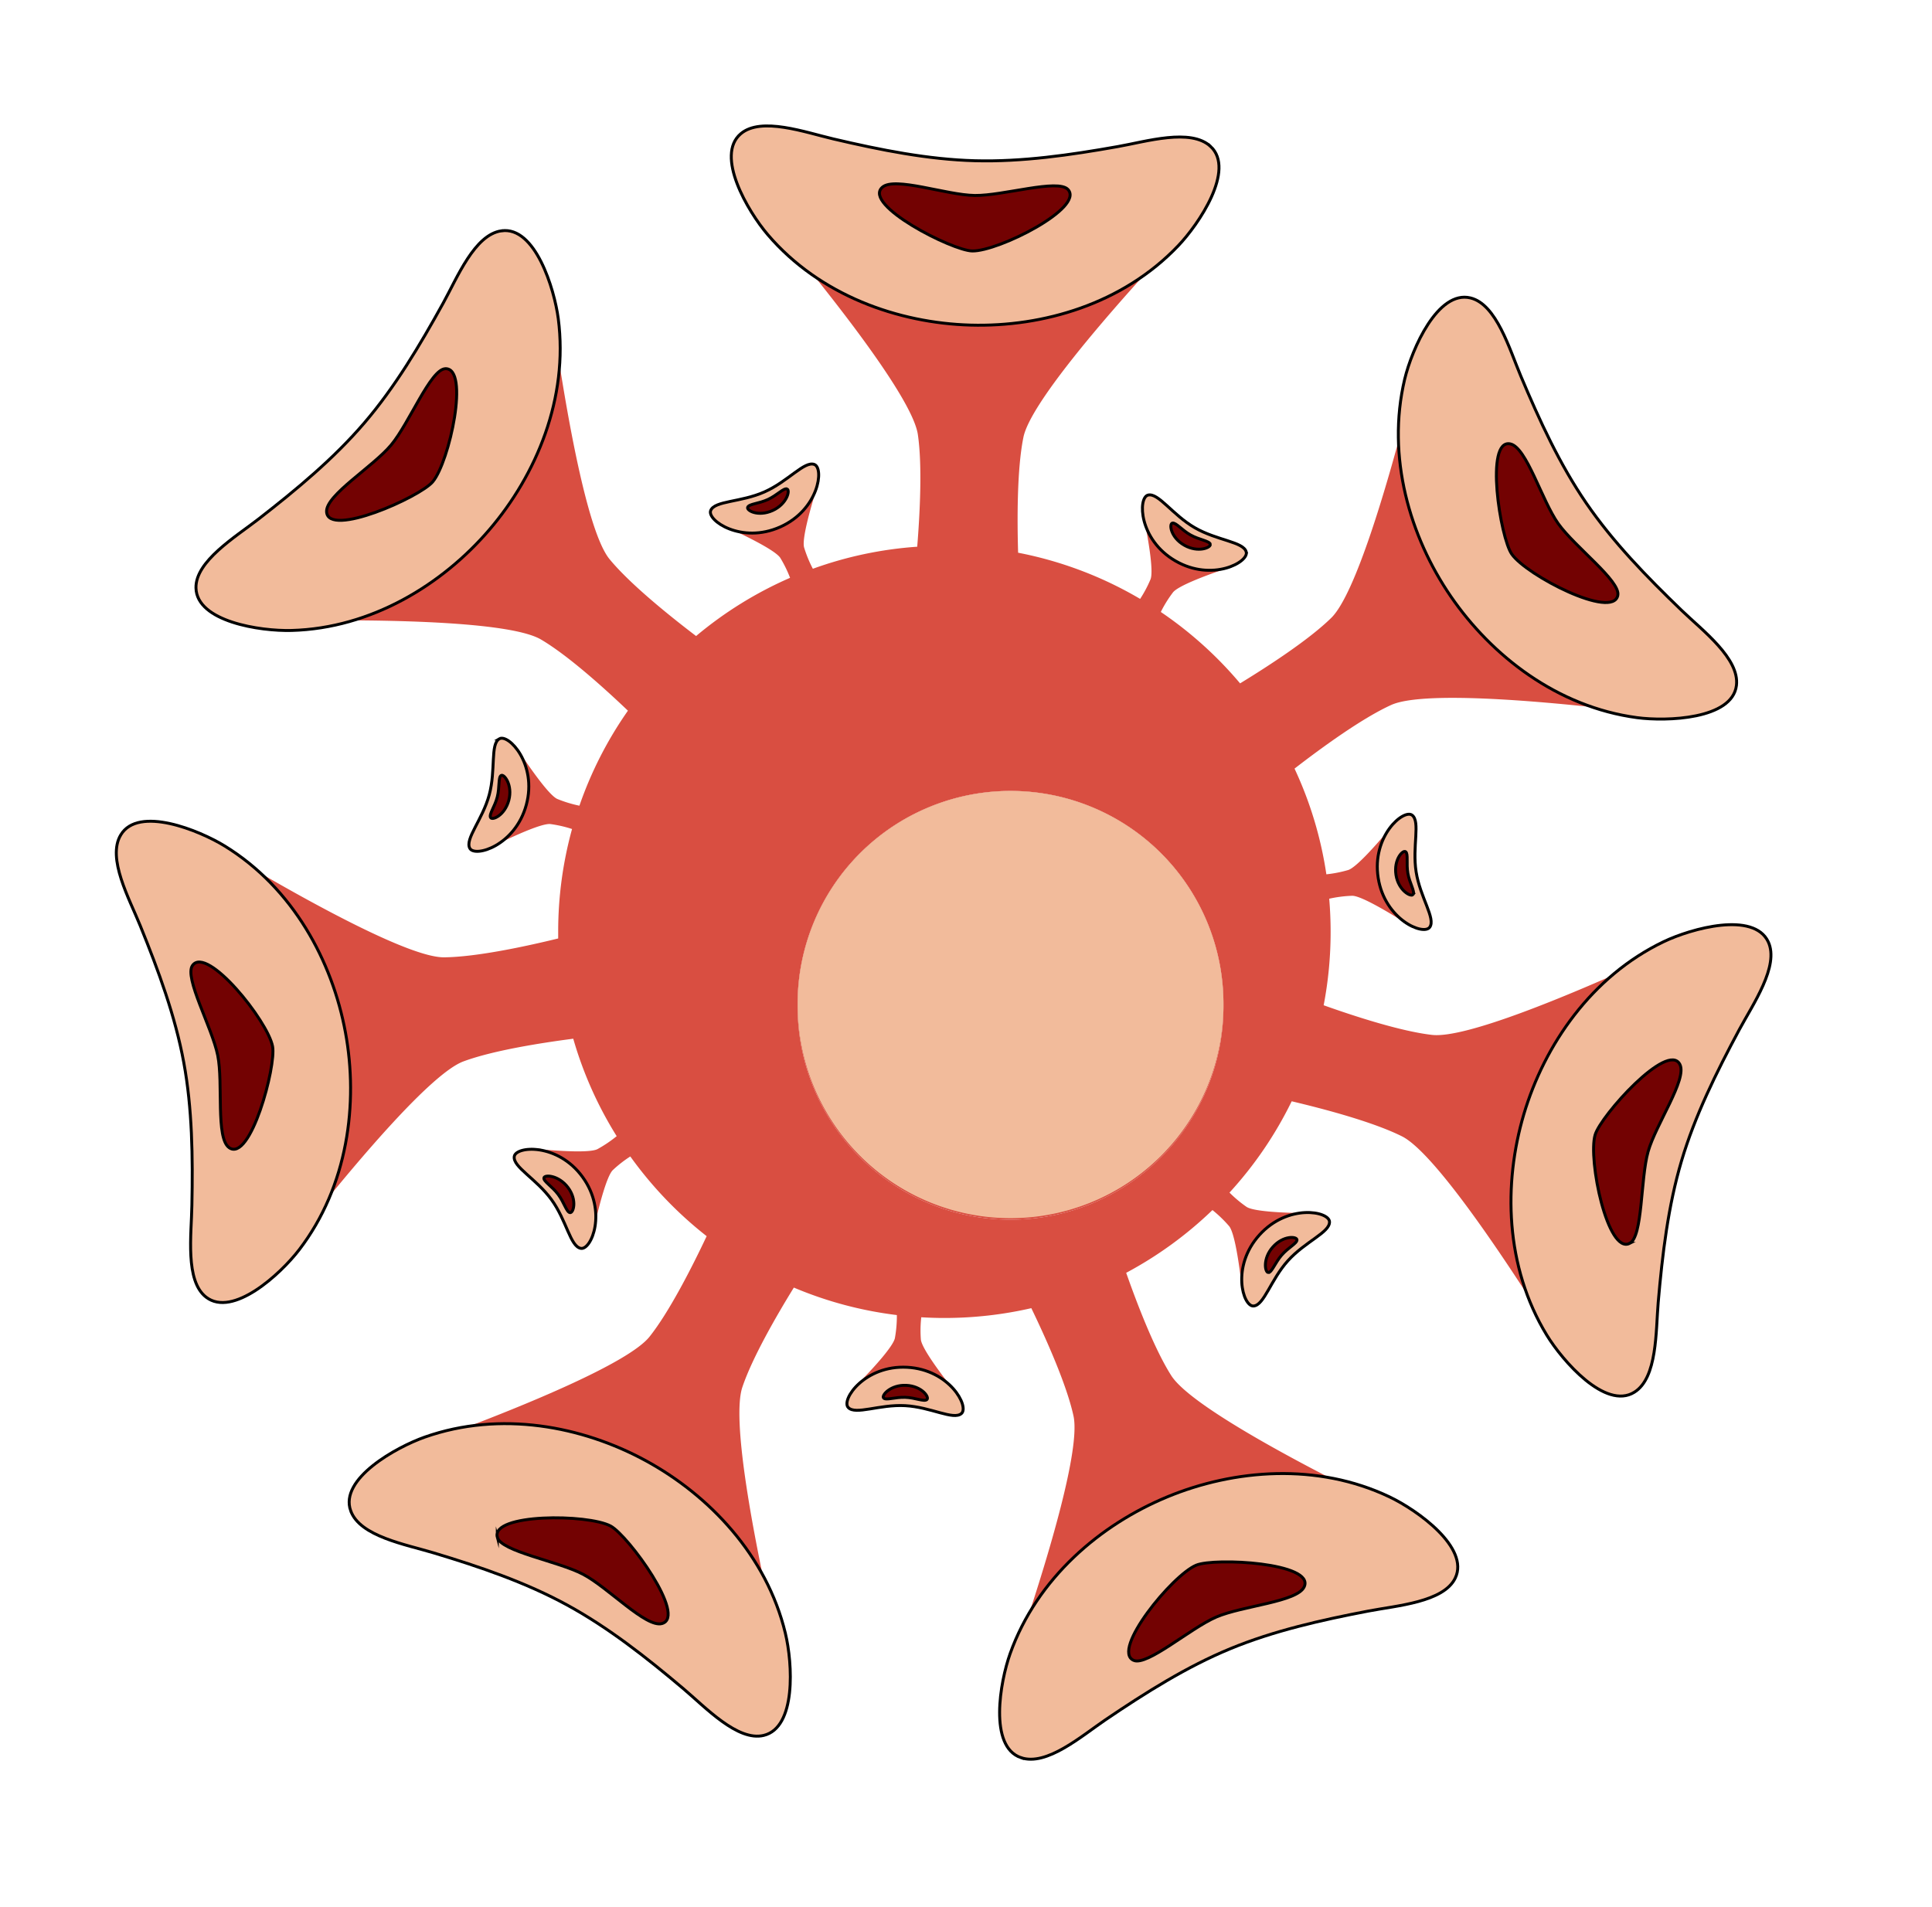 
<!--
	Created by Wareed Islam (https://deerawtcg.wixsite.com/portfolio) and licensed
	to Sayan Ghosh (https://sayn.work)
-->

<svg data-name="Layer 1" version="1.1" viewBox="0 0 564.46 557.24" xmlns="http://www.w3.org/2000/svg">
 <defs>
  <style>.cls-1{fill:#d94e41;}.cls-2,.cls-4{fill:#f2bb9b;}.cls-2,.cls-3{stroke:#000;stroke-miterlimit:10;}.cls-3{fill:#730202;}</style>
 </defs>
 <title>CoroLogo</title>
 <g stroke-width=".858">
  <path class="cls-1" d="m477.73 282.1c-19.047 8.58-49.513 21.449-59.371 20.299-9.077-1.038-22.607-5.439-31.633-8.657a113.19 113.19 0 0 0 2.033-21.449c0-3.26-0.137-6.495-0.412-9.686a36.755 36.755 0 0 1 6.761-0.858c2.445 0.043 9.438 4.17 13.83 6.864-5.439-4.676-6.28-11.917-6.28-11.917s-1.433-7.155 2.308-13.281c-3.32 3.929-8.734 10.012-11.042 10.802a36.386 36.386 0 0 1-6.409 1.261 111.48 111.48 0 0 0-9.3-30.887c7.576-5.86 19.605-14.671 28.219-18.584 9.034-4.11 41.972-1.278 62.735 1.047-28.124-7.627-43.885-32.714-43.885-32.714s-17.743-23.731-14.74-52.722c-5.302 20.214-14.508 51.967-21.586 58.917-6.521 6.409-18.463 14.148-26.648 19.15a113.5 113.5 0 0 0-23.165-20.866 35.777 35.777 0 0 1 3.595-5.774c1.579-1.87 9.197-4.736 14.062-6.418-7.061 1.287-13.23-2.617-13.23-2.617s-6.452-3.432-8.863-10.158c0.97 5.053 2.291 13.093 1.45 15.383a35.683 35.683 0 0 1-3.054 5.766 112.14 112.14 0 0 0-35.649-13.496c-0.283-9.575-0.343-24.486 1.553-33.752 1.99-9.721 23.646-34.713 37.751-50.148-22.702 18.283-52.267 16.301-52.267 16.301s-29.626 0.403-51.306-19.064c13.23 16.173 33.512 42.281 34.971 52.096 1.347 9.043 0.592 23.259-0.18 32.817a111.96 111.96 0 0 0-30.492 6.443 36.035 36.035 0 0 1-2.574-6.289c-0.592-2.377 1.57-10.227 3.063-15.143-3.106 6.469-9.884 9.155-9.884 9.155s-6.546 3.235-13.427 1.201c4.65 2.196 11.934 5.851 13.298 7.876a35.649 35.649 0 0 1 2.866 5.843 112.77 112.77 0 0 0-27.455 17.013c-7.61-5.791-19.261-15.143-25.276-22.453-6.306-7.662-12.089-40.221-15.229-60.873-0.077 29.171-20.239 50.86-20.239 50.86s-18.275 23.251-47.051 27.884c20.891-0.103 53.949 0.566 62.494 5.603 7.876 4.642 18.446 14.174 25.387 20.789a112.29 112.29 0 0 0-14.174 27.764 36.678 36.678 0 0 1-6.495-1.982c-2.214-1.038-6.949-7.662-9.832-11.917 3.071 6.486 0.858 13.444 0.858 13.444s-1.604 7.121-7.516 11.196c4.633-2.239 12.054-5.594 14.482-5.379a35.786 35.786 0 0 1 6.349 1.45 112.75 112.75 0 0 0-4.05 30.029v1.956c-9.3 2.274-23.894 5.431-33.366 5.508-9.918 0.077-38.866-15.907-56.883-26.468 22.642 18.429 26.837 47.78 26.837 47.78s6.563 28.896-7.979 54.155c13.067-16.301 34.387-41.568 43.688-45.043 8.58-3.192 22.599-5.405 32.105-6.641a112.08 112.08 0 0 0 12.689 28.476 37.184 37.184 0 0 1-5.637 3.801c-2.196 1.072-10.296 0.583-15.443 0.146 6.975 1.716 11.016 7.773 11.016 7.773s4.521 5.731 3.964 12.87c1.175-5.002 3.235-12.87 4.933-14.637a34.979 34.979 0 0 1 5.148-4.024 113.82 113.82 0 0 0 22.307 23.294c-4.084 8.657-10.81 21.99-16.705 29.394-6.186 7.722-36.824 20.188-56.377 27.549 28.519-6.006 53.958 9.223 53.958 9.223s26.597 13.084 37.064 40.273c-4.453-20.411-10.665-52.885-7.516-62.297 2.9-8.648 10.012-20.952 15.049-29.119a112.22 112.22 0 0 0 30.097 8.031 36.146 36.146 0 0 1-0.583 6.778c-0.549 2.385-6.006 8.391-9.609 12.106 5.705-4.359 12.972-3.672 12.972-3.672s7.293 0.086 12.509 5.019c-3.157-4.067-7.979-10.622-8.271-13.05a34.439 34.439 0 0 1 0.112-6.538c2.239 0.137 4.504 0.206 6.778 0.206a112.97 112.97 0 0 0 25.379-2.866c4.161 8.623 10.296 22.23 12.312 31.462 2.145 9.695-7.481 41.328-14.062 61.156 13.298-25.919 41.148-36.12 41.148-36.12s26.897-12.423 54.627-3.432c-18.661-9.386-47.814-24.993-53.142-33.366-4.908-7.722-9.987-20.977-13.17-30.029a113.05 113.05 0 0 0 25.207-18.335 37.004 37.004 0 0 1 4.899 4.736c1.501 1.922 2.72 9.978 3.355 15.083 0.206-7.173 5.311-12.389 5.311-12.389s4.659-5.611 11.78-6.563c-5.148-0.103-13.281-0.48-15.349-1.776a36.12 36.12 0 0 1-5.019-4.196 112.5 112.5 0 0 0 18.172-26.683c9.318 2.205 23.749 6.006 32.208 10.236 8.871 4.436 27.403 31.822 38.669 49.419-11.78-26.657-2.196-54.695-2.196-54.695s7.25-28.75 31.668-44.657zm-120.29 12.08a62.203 62.203 0 0 1-124.41 0v-0.429-0.429a62.203 62.203 0 0 1 124.41 0v0.429 0.429z"/>
  <path class="cls-1" d="m357.44 293.75v0.429a62.203 62.203 0 0 1-124.41 0v-0.429-0.429a62.203 62.203 0 0 1 124.41 0c9e-3 0.146 9e-3 0.283 0 0.429z"/>
  <path class="cls-1" d="m348.78 64.744s-5.096 5.285-12.012 12.869a61.842 61.842 0 0 0 12.012-12.869z"/>
  <path class="cls-1" d="m233.18 74.851c-6.521-7.962-11.325-13.522-11.325-13.522a61.937 61.937 0 0 0 11.325 13.522z"/>
  <path class="cls-2" d="m353.7 42.797c7.284 6.812-3.432 22.71-9.489 29.034-16.19 16.996-39.466 23.749-60.607 23.165-21.14-0.583-44.099-8.665-59.277-26.408-5.946-6.958-15.392-23.165-7.91-29.497 5.954-5.071 18.875-0.412 27.086 1.51 13.805 3.235 27.661 6.006 41.388 6.366 13.727 0.36 27.695-1.647 41.68-4.135 8.314-1.458 21.32-5.465 27.129-0.034z"/>
  <path class="cls-3" d="m312.03 55.375c4.882 5.371-20.402 18.12-27.995 17.957-5.86-0.12-32.011-13.436-26.28-18.592 3.612-3.252 18.729 2.274 27.043 2.377 8.314 0.103 24.323-4.95 27.232-1.742z"/>
  <path class="cls-1" d="m160.48 85.069s0.901 7.293 2.445 17.468a61.997 61.997 0 0 0-2.445-17.468z"/>
  <path class="cls-1" d="m95.579 181.27c-10.296 0.051-17.631 0.292-17.631 0.292a61.774 61.774 0 0 0 17.631-0.292z"/>
  <path class="cls-2" d="m146.52 67.446c9.875-1.381 15.443 16.979 16.584 25.645 3.02 23.277-6.392 45.635-20.119 61.679-13.727 16.044-34.482 28.828-57.818 29.454-9.155 0.24-27.669-2.574-27.91-12.415-0.189-7.816 11.548-14.92 18.215-20.094 11.205-8.7 22.067-17.734 30.998-28.167 8.931-10.433 16.147-22.556 23.019-34.988 4.084-7.396 9.155-20.025 17.031-21.115z"/>
  <path class="cls-3" d="m130.07 107.74c7.241-0.412 1.244 27.266-3.663 33.057-3.784 4.479-30.587 16.421-30.99 8.726-0.249-4.848 13.556-13.118 18.875-19.519 5.319-6.4 11.454-21.998 15.778-22.264z"/>
  <path class="cls-1" d="m57.768 244.2s6.237 3.887 15.117 9.094a61.98 61.98 0 0 0-15.117-9.094z"/>
  <path class="cls-1" d="m91.692 355.18c-6.435 8.031-10.87 13.89-10.87 13.89a61.774 61.774 0 0 0 10.87-13.89z"/>
  <path class="cls-2" d="m35.281 243.96c5.148-8.58 22.933-1.33 30.372 3.243 19.991 12.303 31.444 33.692 35.271 54.464 3.826 20.771 0.704 44.94-13.496 63.49-5.568 7.267-19.433 19.871-27.206 13.882-6.203-4.779-4.29-18.369-4.161-26.811 0.292-14.174 0.112-28.313-2.377-41.809-2.488-13.496-7.37-26.751-12.706-39.913-3.175-7.85-9.798-19.733-5.697-26.545z"/>
  <path class="cls-3" d="m56.25 282.1c4.238-5.886 21.964 16.198 23.388 23.654 1.098 5.757-6.495 34.104-12.724 29.574-3.929-2.857-1.665-18.789-3.303-26.94-1.639-8.151-9.892-22.788-7.361-26.288z"/>
  <path class="cls-1" d="m116.79 424.17s6.941-2.402 16.576-6.006a61.774 61.774 0 0 0-16.576 6.006z"/>
  <path class="cls-1" d="m224.4 467.64c2.188 10.064 3.955 17.159 3.955 17.159a62.357 62.357 0 0 0-3.955-17.159z"/>
  <path class="cls-2" d="m102.47 441.49c-3.432-9.378 13.393-18.661 21.629-21.561 22.144-7.79 45.97-3.226 64.528 6.864 18.558 10.09 35.365 27.729 40.822 50.431 2.145 8.897 3.217 27.601-6.34 29.874-7.602 1.81-16.988-8.194-23.44-13.642-10.81-9.146-21.964-17.897-33.975-24.461-12.012-6.563-25.413-11.154-39.003-15.237-8.108-2.454-21.509-4.796-24.22-12.269z"/>
  <path class="cls-3" d="m145.3 449.21c-1.913-7.001 26.408-6.864 33.1-3.295 5.148 2.771 22.419 26.503 14.98 28.502-4.693 1.253-15.658-10.527-23.019-14.397s-23.92-6.632-25.061-10.81z"/>
  <path class="cls-1" d="m293.81 491.51s2.514-6.864 5.757-16.67a62.022 62.022 0 0 0-5.757 16.67z"/>
  <path class="cls-1" d="m395.32 435.29c9.197 4.624 15.847 7.722 15.847 7.722a62.031 62.031 0 0 0-15.847-7.722z"/>
  <path class="cls-2" d="m298.26 513.59c-9.438-3.252-6.074-22.153-3.14-30.381 7.876-22.11 26.417-37.751 45.936-45.824 19.519-8.073 43.808-10.03 64.888 0 8.262 3.938 23.474 14.877 19.227 23.731-3.38 7.053-17.056 8.048-25.353 9.635-13.925 2.668-27.712 5.783-40.402 11.025-12.689 5.242-24.632 12.767-36.395 20.728-6.992 4.745-17.245 13.685-24.761 11.085z"/>
  <path class="cls-3" d="m331.2 485.16c-6.641-2.917 11.274-24.881 18.275-27.798 5.405-2.265 34.705-0.738 31.573 6.298-1.982 4.436-18.017 5.543-25.67 8.829-7.653 3.286-20.214 14.422-24.177 12.672z"/>
  <path class="cls-1" d="m457.57 396.39s-3.784-6.298-9.335-14.963a62.228 62.228 0 0 0 9.335 14.963z"/>
  <path class="cls-1" d="m477.73 282.1c9.378-4.23 15.984-7.439 15.984-7.439a61.885 61.885 0 0 0-15.984 7.439z"/>
  <path class="cls-2" d="m477.5 406.81c-8.468 5.277-21.037-9.223-25.585-16.679-12.226-20.034-12.715-44.288-6.709-64.536 6.006-20.248 19.776-40.324 40.848-50.423 8.254-3.947 26.331-8.88 30.544 0 3.346 7.07-4.487 18.326-8.468 25.739-6.701 12.501-12.955 25.173-16.859 38.334-3.904 13.161-5.585 27.172-6.804 41.328-0.721 8.434-0.223 22.033-6.967 26.237z"/>
  <path class="cls-3" d="m476.14 363.31c-6.452 3.329-12.226-24.401-10.107-31.693 1.639-5.628 21.269-27.455 24.77-20.591 2.196 4.333-7.044 17.503-9.292 25.507-2.248 8.005-1.519 24.795-5.371 26.777z"/>
  <path class="cls-1" d="m486.67 209.24s-7.267-1.012-17.503-2.154a62.16 62.16 0 0 0 17.503 2.154z"/>
  <path class="cls-1" d="m410.55 121.64c2.617-9.952 4.29-17.108 4.29-17.108a62.082 62.082 0 0 0-4.29 17.108z"/>
  <path class="cls-2" d="m507.32 200.31c-1.227 9.892-20.411 10.544-29.059 9.386-23.268-3.114-42.426-18.017-54.378-35.408-11.951-17.391-18.875-40.762-13.487-63.49 2.136-8.897 9.678-26.048 19.218-23.74 7.602 1.845 11.42 15.014 14.697 22.796 5.5 13.075 11.411 25.911 19.184 37.227 7.773 11.317 17.605 21.449 27.841 31.299 6.083 5.869 16.962 14.036 15.984 21.93z"/>
  <path class="cls-3" d="m472.66 173.99c-1.476 7.113-26.657-5.851-30.99-12.089-3.346-4.813-7.936-33.795-0.403-32.191 4.745 1.012 9.163 16.482 13.968 23.268 4.805 6.787 18.309 16.799 17.425 21.012z"/>
  <path class="cls-1" d="m239.31 140.61s-0.575 1.716-1.313 4.144a15.032 15.032 0 0 0 1.313-4.144z"/>
  <path class="cls-1" d="m214.69 155.13c-2.291-1.081-3.947-1.802-3.947-1.802a15.126 15.126 0 0 0 3.947 1.802z"/>
  <path class="cls-2" d="m237.91 135.71c2.917 1.064 1.347 13.247-9.995 18.283-11.342 5.036-21.449-1.956-20.274-4.83 1.175-2.874 8.82-2.359 15.718-5.431s11.643-9.077 14.551-8.022z"/>
  <path class="cls-3" d="m229.94 142.88c0.978 0.352 0 4.401-4.213 6.298-4.213 1.896-7.722 0-7.276-0.978 0.446-0.978 3.252-1.012 5.929-2.256 2.677-1.244 4.59-3.415 5.56-3.063z"/>
  <path class="cls-1" d="m150.56 217.91s0.978 1.519 2.402 3.621a15.169 15.169 0 0 0-2.402-3.621z"/>
  <path class="cls-1" d="m146.34 246.13c-2.282 1.098-3.887 1.93-3.887 1.93a15.092 15.092 0 0 0 3.887-1.93z"/>
  <path class="cls-2" d="m145.86 215.9c2.66-1.604 11.154 7.284 7.91 19.27-3.243 11.986-15.006 15.443-16.507 12.715-1.501-2.728 3.706-8.339 5.671-15.624 1.965-7.284 0.266-14.766 2.926-16.361z"/>
  <path class="cls-3" d="m146.41 226.6c0.858-0.541 3.432 2.78 2.248 7.233-1.184 4.453-4.873 6.006-5.345 5.036-0.472-0.97 1.261-3.157 1.982-6.006 0.721-2.848 0.232-5.731 1.115-6.263z"/>
  <path class="cls-1" d="m154.76 335.51s1.793 0.197 4.29 0.412a15.315 15.315 0 0 0-4.29-0.412z"/>
  <path class="cls-1" d="m174.07 356.57c-0.575 2.471-0.944 4.247-0.944 4.247a15.135 15.135 0 0 0 0.944-4.247z"/>
  <path class="cls-2" d="m150.25 337.94c0.429-3.071 12.672-4.067 19.965 6.006 7.293 10.073 2.574 21.372-0.515 20.831s-4.144-8.133-8.58-14.242-11.317-9.558-10.87-12.595z"/>
  <path class="cls-3" d="m158.91 344.2c0.137-1.021 4.29-0.858 7.044 2.806s1.57 7.55 0.549 7.327-1.665-2.969-3.432-5.328-4.298-3.784-4.161-4.805z"/>
  <path class="cls-1" d="m248.79 406.25s1.296-1.261 3.046-3.089a15.315 15.315 0 0 0-3.046 3.089z"/>
  <path class="cls-1" d="m277.32 404.51c1.553 2.008 2.703 3.432 2.703 3.432a15.306 15.306 0 0 0-2.703-3.432z"/>
  <path class="cls-2" d="m247.82 411.28c-2.119-2.274 4.813-12.415 17.211-11.754 12.398 0.661 18.206 11.48 15.864 13.513-2.342 2.033-8.931-1.896-16.464-2.299-7.533-0.403-14.5 2.806-16.61 0.541z"/>
  <path class="cls-3" d="m258.16 408.51c-0.704-0.755 2.016-3.921 6.615-3.706 4.599 0.214 6.864 3.526 6.006 4.178-0.858 0.652-3.346-0.575-6.298-0.678-2.951-0.103-5.62 0.952-6.323 0.206z"/>
  <path class="cls-1" d="m362.96 377.7s-0.172-1.802-0.489-4.29a15.615 15.615 0 0 0 0.489 4.29z"/>
  <path class="cls-1" d="m379.56 354.43c2.574 0.06 4.341 0 4.341 0a15.383 15.383 0 0 0-4.341 0z"/>
  <path class="cls-2" d="m366.24 381.62c-3.097 0.223-6.615-11.548 1.716-20.763 8.331-9.215 20.377-6.932 20.48-3.835 0.103 3.097-7.087 5.748-12.14 11.351-5.053 5.603-6.967 13.033-10.055 13.247z"/>
  <path class="cls-3" d="m370.6 371.84c-1.03 0.069-1.776-4.032 1.287-7.473 3.063-3.44 7.053-3.106 7.044-2.059-9e-3 1.047-2.574 2.239-4.496 4.47-1.922 2.231-2.831 4.985-3.835 5.062z"/>
  <path class="cls-1" d="m412.61 271.02s-1.51-0.995-3.663-2.334a15.117 15.117 0 0 0 3.663 2.334z"/>
  <path class="cls-1" d="m404.97 243.47c1.639-1.939 2.763-3.346 2.763-3.346a15.315 15.315 0 0 0-2.763 3.346z"/>
  <path class="cls-2" d="m417.73 270.92c-1.785 2.574-13.144-2.128-15.074-14.388-1.93-12.26 7.439-20.205 9.909-18.335 2.471 1.87 0 9.129 1.175 16.584 1.175 7.456 5.766 13.599 3.99 16.138z"/>
  <path class="cls-3" d="m412.86 261.37c-0.592 0.858-4.29-1.158-5.002-5.697s2.025-7.439 2.831-6.778c0.806 0.661 0.137 3.432 0.643 6.315s2.111 5.311 1.527 6.16z"/>
  <path class="cls-1" d="m360.94 165.27s-1.716 0.549-4.118 1.381a15.323 15.323 0 0 0 4.118-1.381z"/>
  <path class="cls-1" d="m334.71 153.88c-0.472-2.488-0.858-4.29-0.858-4.29a15.358 15.358 0 0 0 0.858 4.29z"/>
  <path class="cls-2" d="m364.1 161.25c0.858 2.977-9.927 8.871-20.668 2.66s-11.016-18.498-8.013-19.244c3.003-0.746 7.104 5.748 13.633 9.523 6.529 3.775 14.191 4.084 15.049 7.061z"/>
  <path class="cls-3" d="m353.59 159.02c0.292 0.995-3.569 2.574-7.576 0.3s-4.504-6.255-3.475-6.469 2.728 2.033 5.302 3.475c2.574 1.441 5.491 1.707 5.748 2.694z"/>
  <path class="cls-1" d="m282.81 384.92"/>
  <path class="cls-4" d="m357.45 293.32v0.429a62.203 62.203 0 0 1-124.41 0v-0.429a62.203 62.203 0 0 1 124.41 0z"/>
 </g>
</svg>

